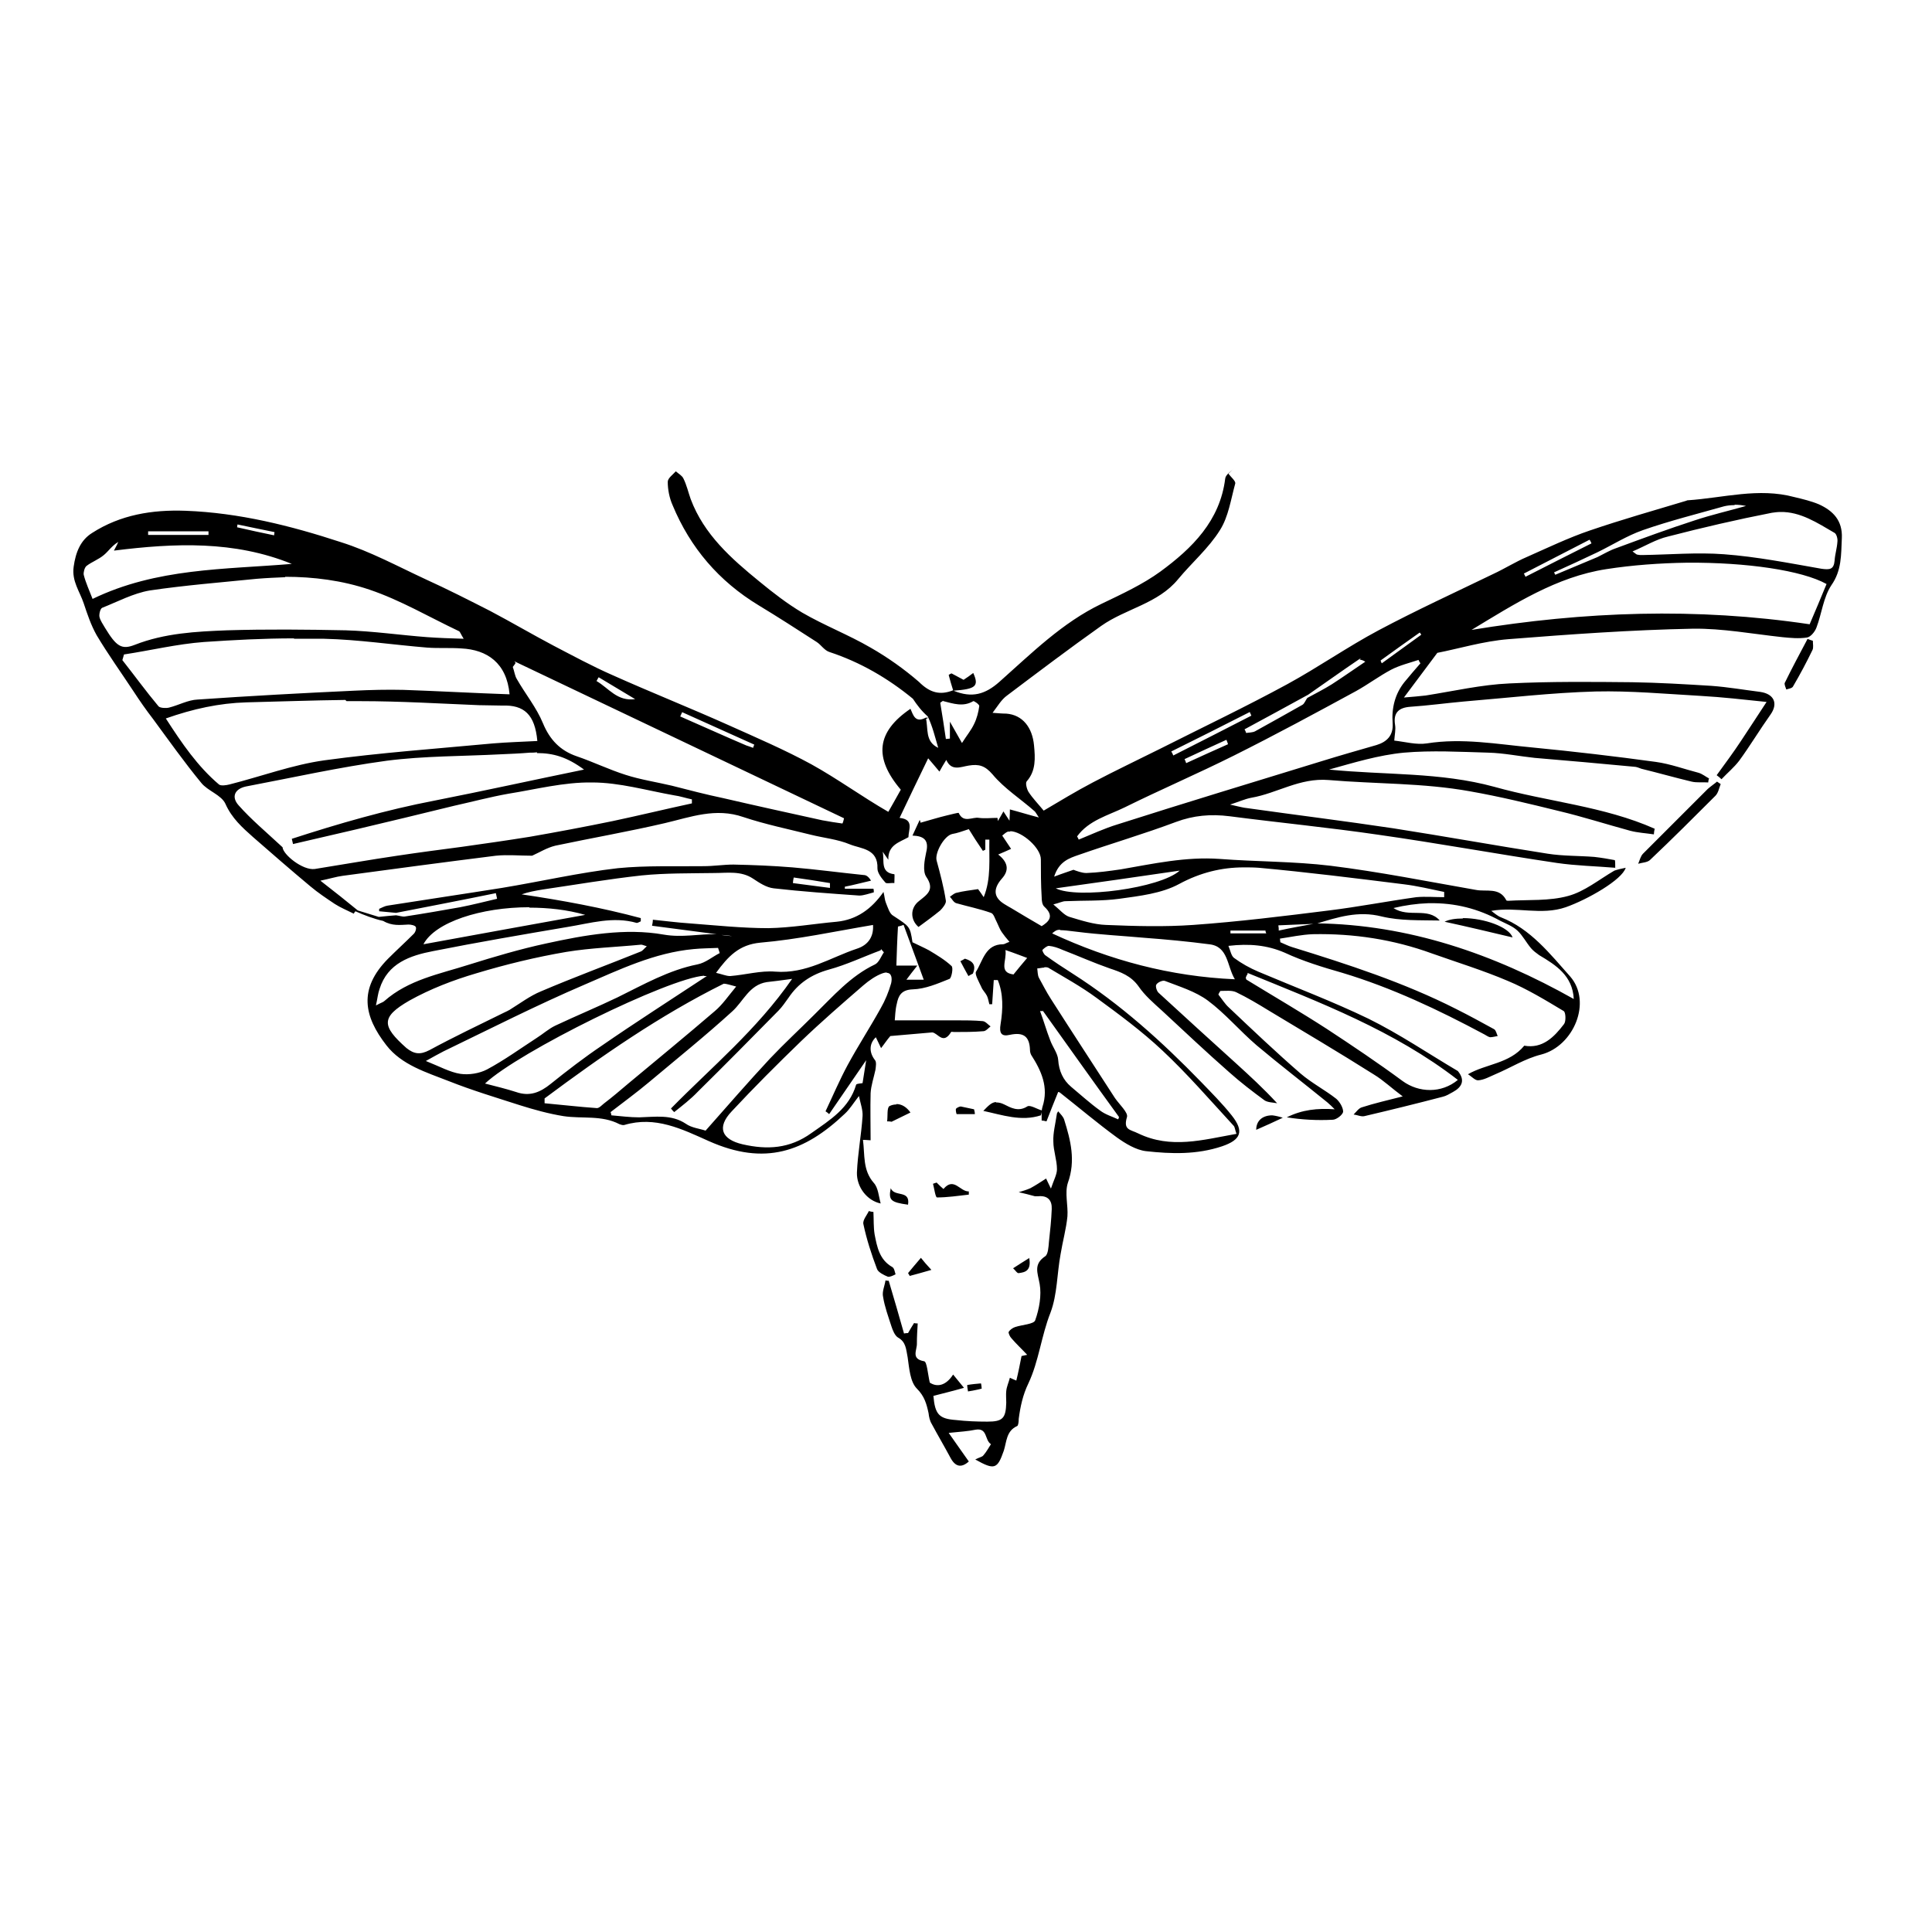 <?xml version="1.0" encoding="UTF-8" standalone="no"?>
<!-- Created with Inkscape (http://www.inkscape.org/) -->
<svg xmlns:dc="http://purl.org/dc/elements/1.1/" xmlns:cc="http://creativecommons.org/ns#" xmlns:rdf="http://www.w3.org/1999/02/22-rdf-syntax-ns#" xmlns:svg="http://www.w3.org/2000/svg" xmlns="http://www.w3.org/2000/svg" version="1.1" width="100%" height="100%" viewBox="0 0 48 48" id="Layer_1" xml:space="preserve">
<defs id="defs47" />
<path d="m 30.66,11.63 c -0.07,0.08 -0.21,0.16 -0.22,0.26 -0.13,1.05 -0.82,1.73 -1.61,2.31 -0.44,0.32 -0.96,0.56 -1.46,0.80 -0.98,0.47 -1.74,1.23 -2.54,1.94 -0.35,0.31 -0.68,0.41 -1.14,0.22 0.55,-0.04 0.64,-0.11 0.49,-0.44 -0.08,0.06 -0.16,0.12 -0.24,0.17 -0.10,-0.05 -0.20,-0.11 -0.30,-0.16 -0.02,0.01 -0.05,0.02 -0.07,0.04 0.03,0.12 0.07,0.25 0.11,0.38 -0.33,0.13 -0.58,0.06 -0.85,-0.21 C 22.46,16.62 22.05,16.33 21.63,16.09 21.08,15.77 20.48,15.54 19.93,15.22 19.56,15.00 19.21,14.73 18.87,14.45 18.17,13.88 17.49,13.28 17.16,12.40 c -0.06,-0.17 -0.10,-0.35 -0.18,-0.51 -0.03,-0.07 -0.12,-0.12 -0.19,-0.18 -0.07,0.08 -0.20,0.17 -0.20,0.26 0.00,0.19 0.04,0.40 0.12,0.58 0.44,1.06 1.15,1.89 2.14,2.49 0.48,0.29 0.96,0.60 1.44,0.91 0.11,0.07 0.19,0.21 0.32,0.25 0.76,0.25 1.45,0.65 2.07,1.16 0.10,0.15 0.21,0.30 0.37,0.44 0.12,0.25 0.18,0.51 0.26,0.78 -0.34,-0.16 -0.24,-0.49 -0.31,-0.75 -0.26,0.14 -0.31,-0.06 -0.38,-0.22 -0.84,0.57 -0.92,1.21 -0.24,2.01 -0.11,0.20 -0.22,0.39 -0.31,0.55 C 21.41,19.79 20.81,19.35 20.16,18.99 19.50,18.63 18.80,18.33 18.11,18.02 17.15,17.59 16.17,17.20 15.21,16.77 14.71,16.55 14.23,16.29 13.75,16.04 13.22,15.76 12.71,15.46 12.18,15.18 11.65,14.91 11.12,14.64 10.57,14.39 9.88,14.07 9.20,13.70 8.47,13.47 7.22,13.06 5.94,12.74 4.61,12.69 c -0.83,-0.03 -1.62,0.10 -2.32,0.55 -0.29,0.18 -0.41,0.48 -0.46,0.84 -0.05,0.36 0.15,0.61 0.25,0.91 0.09,0.27 0.18,0.54 0.32,0.79 0.28,0.47 0.61,0.93 0.92,1.40 0.15,0.23 0.31,0.46 0.48,0.68 0.39,0.53 0.78,1.08 1.20,1.59 0.16,0.20 0.50,0.30 0.60,0.52 0.16,0.36 0.42,0.59 0.69,0.83 0.47,0.41 0.94,0.82 1.42,1.22 0.19,0.16 0.40,0.30 0.61,0.44 0.14,0.09 0.31,0.16 0.47,0.24 0.01,-0.02 0.02,-0.04 0.04,-0.06 0.20,0.09 0.46,0.19 0.69,0.24 0.22,0.13 0.42,0.10 0.63,0.09 0.06,-0.00 0.16,0.02 0.18,0.06 0.02,0.04 -0.01,0.14 -0.06,0.18 -0.20,0.20 -0.42,0.40 -0.63,0.61 -0.74,0.75 -0.60,1.43 -0.04,2.15 0.38,0.49 0.99,0.67 1.55,0.89 0.58,0.23 1.18,0.41 1.77,0.60 0.35,0.11 0.71,0.21 1.08,0.27 0.46,0.07 0.95,-0.03 1.39,0.20 0.03,0.01 0.08,0.03 0.12,0.02 0.77,-0.23 1.43,0.10 2.10,0.40 1.39,0.62 2.38,0.27 3.38,-0.68 0.12,-0.11 0.21,-0.26 0.35,-0.44 0.04,0.19 0.10,0.35 0.09,0.50 -0.03,0.46 -0.12,0.93 -0.14,1.40 -0.01,0.36 0.25,0.70 0.59,0.77 -0.05,-0.18 -0.06,-0.39 -0.17,-0.51 -0.28,-0.32 -0.22,-0.69 -0.27,-1.07 0.09,0.00 0.15,0.01 0.19,0.01 0,-0.40 -0.01,-0.79 0.00,-1.17 0.01,-0.19 0.08,-0.39 0.12,-0.58 0.01,-0.08 0.03,-0.19 -0.01,-0.24 -0.15,-0.19 -0.15,-0.41 0.02,-0.57 0.04,0.08 0.08,0.17 0.13,0.27 0.08,-0.10 0.15,-0.21 0.23,-0.30 0.33,-0.03 0.69,-0.06 1.04,-0.09 0.14,0.01 0.27,0.32 0.47,-0.01 0.00,-0.01 0.05,-0.00 0.08,-0.00 0.24,-0.00 0.48,-0.00 0.72,-0.02 0.06,-0.00 0.12,-0.07 0.18,-0.12 -0.06,-0.04 -0.12,-0.12 -0.19,-0.13 -0.22,-0.02 -0.45,-0.02 -0.67,-0.02 -0.51,-0.00 -1.02,0 -1.52,0 0.01,-0.09 0.01,-0.25 0.05,-0.41 0.04,-0.20 0.11,-0.35 0.40,-0.36 0.31,-0.01 0.61,-0.14 0.91,-0.26 0.05,-0.02 0.10,-0.28 0.05,-0.32 -0.16,-0.15 -0.36,-0.27 -0.56,-0.39 -0.13,-0.07 -0.27,-0.13 -0.41,-0.20 -0.06,-0.40 -0.07,-0.39 -0.48,-0.66 -0.09,-0.05 -0.13,-0.20 -0.18,-0.32 -0.03,-0.07 -0.03,-0.15 -0.06,-0.27 -0.30,0.43 -0.67,0.69 -1.16,0.74 -0.56,0.05 -1.13,0.15 -1.70,0.16 -0.65,0.00 -1.31,-0.07 -1.97,-0.12 -0.30,-0.02 -0.60,-0.06 -0.90,-0.09 -0.00,0.05 -0.01,0.10 -0.02,0.15 0.53,0.07 1.06,0.14 1.60,0.21 -0.43,-0.01 -0.85,0.09 -1.31,0.01 -0.96,-0.17 -1.96,0.01 -2.92,0.22 -0.65,0.14 -1.29,0.33 -1.93,0.53 -0.72,0.23 -1.49,0.37 -2.09,0.90 -0.03,0.03 -0.08,0.04 -0.21,0.11 0.04,-0.18 0.05,-0.30 0.09,-0.41 0.20,-0.64 0.76,-0.83 1.33,-0.94 1.11,-0.22 2.22,-0.41 3.34,-0.60 0.56,-0.09 1.13,-0.27 1.72,-0.10 0.02,0.00 0.06,-0.02 0.10,-0.04 0.00,-0.02 0.00,-0.05 0.00,-0.08 -0.97,-0.26 -1.95,-0.44 -2.96,-0.59 0.17,-0.06 0.34,-0.09 0.52,-0.12 0.82,-0.12 1.64,-0.26 2.46,-0.35 0.59,-0.06 1.20,-0.05 1.81,-0.06 0.32,-0.00 0.66,-0.06 0.96,0.14 0.15,0.10 0.33,0.22 0.51,0.24 0.70,0.08 1.42,0.13 2.13,0.18 0.11,0.00 0.24,-0.05 0.36,-0.08 -0.00,-0.03 -0.00,-0.06 -0.01,-0.09 l -0.71,0 c -0.00,-0.01 -0.00,-0.03 -0.00,-0.05 0.21,-0.04 0.43,-0.10 0.65,-0.15 -0.06,-0.10 -0.12,-0.14 -0.18,-0.14 -0.59,-0.06 -1.18,-0.14 -1.77,-0.19 -0.49,-0.04 -0.98,-0.06 -1.47,-0.07 -0.24,-0.00 -0.49,0.04 -0.74,0.04 -0.71,0.01 -1.42,-0.02 -2.13,0.05 -0.96,0.11 -1.91,0.33 -2.88,0.49 -0.94,0.15 -1.89,0.29 -2.84,0.44 -0.07,0.01 -0.14,0.05 -0.21,0.08 0.00,0.02 0.00,0.04 0.00,0.06 0.14,0.01 0.28,0.03 0.42,0.04 0.82,-0.16 1.65,-0.32 2.48,-0.49 l 0.03,0.14 c -0.30,0.07 -0.61,0.15 -0.92,0.21 -0.45,0.08 -0.91,0.16 -1.37,0.23 -0.06,0.01 -0.14,-0.02 -0.22,-0.03 -0.12,0.01 -0.25,0.02 -0.43,0.04 L 8.89,22.62 c -0.28,-0.23 -0.57,-0.46 -0.93,-0.74 0.24,-0.05 0.40,-0.10 0.55,-0.12 1.26,-0.17 2.53,-0.34 3.81,-0.50 0.29,-0.03 0.60,-0.00 0.90,-0.00 0.18,-0.08 0.37,-0.20 0.58,-0.25 0.90,-0.19 1.82,-0.35 2.72,-0.56 0.64,-0.15 1.26,-0.39 1.95,-0.15 0.54,0.18 1.12,0.30 1.68,0.44 0.32,0.08 0.66,0.11 0.97,0.24 0.27,0.11 0.70,0.10 0.68,0.60 -0.00,0.11 0.11,0.25 0.20,0.35 0.03,0.03 0.14,0.00 0.22,0.01 0,-0.07 0.01,-0.22 0,-0.22 -0.36,-0.04 -0.24,-0.34 -0.29,-0.56 0.04,0.06 0.09,0.13 0.14,0.20 -0.01,-0.37 0.27,-0.43 0.50,-0.56 0.00,-0.19 0.15,-0.44 -0.22,-0.48 0.23,-0.49 0.46,-0.96 0.71,-1.48 0.08,0.09 0.17,0.20 0.28,0.33 0.05,-0.09 0.10,-0.18 0.17,-0.29 0.13,0.29 0.36,0.17 0.56,0.14 0.25,-0.04 0.40,-0.00 0.59,0.22 0.29,0.35 0.70,0.61 1.05,0.92 0.02,0.02 0.04,0.06 0.10,0.15 -0.27,-0.07 -0.49,-0.14 -0.72,-0.20 -0.00,0.06 -0.00,0.14 -0.01,0.28 -0.05,-0.08 -0.09,-0.14 -0.15,-0.23 -0.07,0.12 -0.10,0.18 -0.14,0.24 -0.00,-0.02 -0.00,-0.05 -0.01,-0.08 -0.15,0 -0.31,0.02 -0.46,-0.00 -0.16,-0.03 -0.38,0.14 -0.50,-0.12 -0.00,-0.02 -0.20,0.04 -0.30,0.06 -0.21,0.05 -0.43,0.12 -0.65,0.18 -0.00,-0.02 -0.01,-0.05 -0.02,-0.07 -0.06,0.13 -0.12,0.26 -0.18,0.39 0.27,0.01 0.42,0.10 0.34,0.42 -0.04,0.19 -0.09,0.46 0.00,0.60 0.22,0.32 0.03,0.44 -0.17,0.60 -0.24,0.18 -0.22,0.48 -0.02,0.65 0.19,-0.14 0.37,-0.27 0.54,-0.41 0.06,-0.06 0.15,-0.17 0.14,-0.24 -0.05,-0.33 -0.14,-0.67 -0.23,-1.00 -0.05,-0.19 0.19,-0.62 0.39,-0.66 0.12,-0.02 0.23,-0.06 0.41,-0.12 0.09,0.15 0.22,0.35 0.35,0.54 l 0.06,-0.03 0,-0.25 c 0.03,0.00 0.06,0.00 0.10,0.00 -0.01,0.48 0.05,0.96 -0.14,1.43 -0.04,-0.06 -0.10,-0.15 -0.14,-0.20 -0.20,0.03 -0.37,0.05 -0.53,0.09 -0.06,0.01 -0.11,0.06 -0.17,0.10 0.05,0.05 0.09,0.14 0.16,0.16 0.28,0.08 0.58,0.14 0.86,0.24 0.07,0.02 0.10,0.15 0.15,0.24 0.04,0.08 0.07,0.17 0.12,0.24 0.05,0.07 0.11,0.15 0.19,0.24 -0.09,0.03 -0.12,0.06 -0.16,0.06 -0.44,0.00 -0.50,0.41 -0.67,0.68 -0.04,0.06 0.07,0.25 0.13,0.38 0.03,0.08 0.10,0.14 0.14,0.22 0.03,0.06 0.04,0.14 0.06,0.21 0.02,-0.00 0.04,-0.00 0.07,-0.00 0.01,-0.20 0.03,-0.40 0.04,-0.60 0.03,-4.27e-4 0.07,-0.00 0.10,-0.00 0.14,0.34 0.13,0.72 0.07,1.09 -0.04,0.23 0.02,0.32 0.23,0.27 0.33,-0.07 0.49,0.03 0.50,0.38 2.13e-4,0.04 0.01,0.08 0.03,0.12 0.25,0.39 0.44,0.80 0.28,1.29 -0.03,0.10 -0.02,0.22 -0.02,0.34 0.04,0.00 0.08,0.01 0.12,0.02 0.09,-0.24 0.19,-0.48 0.29,-0.73 -3.56e-4,-1.42e-4 0.03,0.00 0.05,0.02 0.47,0.37 0.93,0.76 1.41,1.11 0.21,0.15 0.47,0.31 0.72,0.34 0.63,0.07 1.26,0.09 1.89,-0.12 0.47,-0.16 0.56,-0.37 0.24,-0.77 -0.23,-0.29 -0.50,-0.56 -0.76,-0.83 -0.97,-1.00 -2.00,-1.93 -3.19,-2.69 -0.22,-0.14 -0.45,-0.29 -0.67,-0.45 -0.04,-0.02 -0.09,-0.12 -0.08,-0.14 0.04,-0.04 0.11,-0.10 0.16,-0.10 0.11,0.01 0.23,0.05 0.34,0.10 0.39,0.15 0.77,0.32 1.17,0.46 0.27,0.09 0.53,0.18 0.72,0.45 0.15,0.22 0.37,0.41 0.58,0.60 0.55,0.51 1.10,1.03 1.67,1.53 0.28,0.25 0.58,0.48 0.88,0.70 0.08,0.05 0.20,0.05 0.31,0.07 -0.34,-0.37 -0.68,-0.68 -1.02,-0.99 -0.64,-0.58 -1.28,-1.16 -1.92,-1.75 -0.05,-0.04 -0.09,-0.17 -0.06,-0.21 0.03,-0.05 0.15,-0.11 0.21,-0.09 0.36,0.14 0.76,0.26 1.07,0.49 0.43,0.32 0.79,0.75 1.21,1.11 0.57,0.48 1.17,0.94 1.76,1.42 0.06,0.05 0.12,0.11 0.18,0.17 -0.43,-0.03 -0.81,0.01 -1.19,0.20 0.38,0.06 0.76,0.08 1.14,0.06 0.09,-0.00 0.25,-0.12 0.26,-0.20 0.00,-0.10 -0.08,-0.24 -0.17,-0.32 -0.28,-0.22 -0.61,-0.39 -0.89,-0.63 -0.61,-0.53 -1.19,-1.08 -1.78,-1.64 -0.10,-0.09 -0.17,-0.21 -0.26,-0.32 0.01,-0.03 0.03,-0.06 0.05,-0.09 0.13,0.00 0.28,-0.02 0.39,0.03 0.27,0.13 0.54,0.29 0.80,0.45 0.88,0.53 1.76,1.05 2.63,1.60 0.23,0.14 0.44,0.34 0.71,0.54 -0.39,0.10 -0.70,0.17 -1.01,0.27 -0.08,0.02 -0.14,0.11 -0.21,0.18 0.09,0.01 0.19,0.06 0.27,0.04 0.64,-0.15 1.29,-0.31 1.94,-0.48 0.09,-0.02 0.17,-0.07 0.26,-0.12 0.22,-0.12 0.31,-0.29 0.12,-0.52 -0.73,-0.43 -1.45,-0.92 -2.22,-1.30 -0.89,-0.43 -1.82,-0.78 -2.74,-1.17 -0.21,-0.09 -0.41,-0.20 -0.60,-0.34 -0.07,-0.05 -0.09,-0.18 -0.14,-0.30 0.52,-0.06 0.96,-0.02 1.40,0.17 0.45,0.21 0.94,0.36 1.43,0.50 1.23,0.37 2.39,0.92 3.53,1.53 0.04,0.02 0.09,0.06 0.14,0.07 0.06,0.00 0.13,-0.02 0.19,-0.03 -0.03,-0.06 -0.04,-0.14 -0.09,-0.17 -0.31,-0.17 -0.62,-0.34 -0.94,-0.50 -1.30,-0.66 -2.69,-1.11 -4.08,-1.54 -0.10,-0.03 -0.19,-0.08 -0.29,-0.12 l -0.01,-0.09 c 0.27,-0.04 0.54,-0.10 0.82,-0.11 1.01,-0.02 2.00,0.13 2.96,0.48 0.62,0.22 1.27,0.42 1.88,0.68 0.48,0.20 0.94,0.48 1.39,0.75 0.05,0.03 0.06,0.25 0.01,0.32 -0.25,0.33 -0.54,0.62 -0.99,0.54 -0.37,0.45 -0.95,0.45 -1.40,0.71 0.09,0.05 0.18,0.16 0.26,0.15 0.14,-0.01 0.28,-0.09 0.42,-0.15 0.38,-0.16 0.74,-0.39 1.14,-0.49 0.81,-0.21 1.27,-1.31 0.72,-1.94 -0.50,-0.56 -0.98,-1.18 -1.72,-1.47 -0.08,-0.03 -0.16,-0.10 -0.24,-0.16 0.63,-0.11 1.24,0.12 1.85,-0.09 0.54,-0.19 1.40,-0.68 1.49,-0.98 -0.10,0.02 -0.19,0.04 -0.28,0.07 -0.38,0.22 -0.74,0.52 -1.15,0.63 -0.47,0.13 -0.99,0.09 -1.49,0.12 -0.01,0.00 -0.05,-0.00 -0.05,-0.02 -0.17,-0.32 -0.49,-0.20 -0.75,-0.25 -1.20,-0.21 -2.40,-0.45 -3.61,-0.60 -0.91,-0.11 -1.84,-0.10 -2.76,-0.17 -0.84,-0.06 -1.65,0.12 -2.46,0.26 -0.28,0.04 -0.56,0.08 -0.85,0.09 -0.11,0.00 -0.24,-0.05 -0.32,-0.08 -0.14,0.05 -0.27,0.09 -0.48,0.17 0.12,-0.38 0.38,-0.46 0.61,-0.54 0.80,-0.28 1.62,-0.52 2.42,-0.82 0.43,-0.16 0.86,-0.20 1.33,-0.14 1.23,0.16 2.47,0.28 3.70,0.46 1.48,0.21 2.95,0.48 4.43,0.70 0.48,0.07 0.97,0.08 1.45,0.12 -0.00,-0.06 0.00,-0.18 -0.01,-0.19 -0.16,-0.03 -0.33,-0.06 -0.51,-0.08 -0.38,-0.03 -0.78,-0.02 -1.16,-0.08 -1.28,-0.20 -2.55,-0.43 -3.83,-0.63 -1.20,-0.18 -2.41,-0.33 -3.62,-0.50 -0.12,-0.01 -0.25,-0.05 -0.44,-0.09 0.22,-0.07 0.37,-0.14 0.53,-0.17 0.64,-0.11 1.20,-0.50 1.92,-0.44 1.17,0.10 2.35,0.07 3.51,0.28 0.74,0.13 1.48,0.31 2.21,0.49 0.59,0.14 1.18,0.33 1.77,0.49 0.19,0.05 0.39,0.06 0.59,0.09 0.00,-0.04 0.01,-0.09 0.02,-0.14 -1.26,-0.56 -2.66,-0.67 -3.98,-1.04 -1.35,-0.37 -2.73,-0.29 -4.11,-0.43 0.61,-0.17 1.23,-0.36 1.86,-0.42 0.69,-0.06 1.40,-0.02 2.10,-0.00 0.38,0.01 0.77,0.09 1.15,0.13 0.82,0.07 1.64,0.14 2.47,0.22 0.06,0.00 0.12,0.03 0.18,0.05 0.41,0.10 0.83,0.22 1.25,0.32 0.13,0.03 0.27,0.01 0.41,0.02 0.00,-0.03 0.01,-0.07 0.02,-0.10 -0.08,-0.04 -0.16,-0.11 -0.26,-0.14 -0.35,-0.09 -0.70,-0.22 -1.06,-0.27 -1.02,-0.14 -2.05,-0.26 -3.08,-0.36 -0.86,-0.08 -1.73,-0.24 -2.61,-0.10 -0.26,0.04 -0.54,-0.04 -0.81,-0.07 0.01,-0.15 0.04,-0.27 0.02,-0.39 -0.05,-0.31 0.10,-0.43 0.38,-0.45 0.44,-0.03 0.88,-0.09 1.32,-0.13 1.09,-0.09 2.19,-0.22 3.28,-0.25 0.87,-0.02 1.74,0.06 2.62,0.11 0.53,0.03 1.06,0.09 1.63,0.15 -0.23,0.35 -0.43,0.66 -0.63,0.96 -0.19,0.29 -0.40,0.57 -0.61,0.86 0.04,0.03 0.08,0.06 0.12,0.10 0.14,-0.15 0.31,-0.29 0.44,-0.46 0.27,-0.37 0.51,-0.77 0.78,-1.15 0.19,-0.27 0.09,-0.51 -0.26,-0.56 -0.40,-0.05 -0.80,-0.12 -1.21,-0.15 -0.65,-0.04 -1.31,-0.08 -1.97,-0.09 -1.01,-0.01 -2.03,-0.02 -3.05,0.03 -0.69,0.03 -1.38,0.19 -2.08,0.30 -0.16,0.02 -0.32,0.03 -0.54,0.05 0.29,-0.39 0.54,-0.72 0.83,-1.11 0.52,-0.10 1.14,-0.29 1.77,-0.34 1.52,-0.12 3.05,-0.23 4.58,-0.26 0.73,-0.01 1.48,0.13 2.22,0.21 0.20,0.02 0.41,0.04 0.61,0.01 0.09,-0.01 0.20,-0.14 0.24,-0.25 0.13,-0.34 0.17,-0.75 0.37,-1.05 0.26,-0.37 0.24,-0.76 0.26,-1.17 0.02,-0.44 -0.22,-0.68 -0.57,-0.84 -0.19,-0.08 -0.40,-0.13 -0.61,-0.18 -0.89,-0.24 -1.76,0.02 -2.65,0.08 -0.01,7.12e-4 -0.02,0.00 -0.03,0.01 -0.80,0.24 -1.61,0.47 -2.40,0.74 -0.53,0.18 -1.05,0.43 -1.57,0.66 -0.28,0.12 -0.55,0.29 -0.83,0.42 -0.95,0.46 -1.91,0.90 -2.85,1.40 -0.77,0.41 -1.50,0.92 -2.27,1.34 -1.03,0.56 -2.10,1.07 -3.15,1.60 -0.56,0.28 -1.13,0.55 -1.68,0.84 -0.42,0.22 -0.83,0.47 -1.22,0.70 -0.13,-0.16 -0.27,-0.30 -0.38,-0.47 -0.04,-0.07 -0.08,-0.22 -0.04,-0.26 0.23,-0.26 0.21,-0.58 0.18,-0.89 -0.04,-0.44 -0.28,-0.76 -0.69,-0.79 -0.10,-0.00 -0.20,-0.01 -0.34,-0.02 0.13,-0.17 0.22,-0.33 0.36,-0.43 0.77,-0.58 1.55,-1.17 2.34,-1.73 0.61,-0.43 1.41,-0.55 1.91,-1.16 0.34,-0.41 0.76,-0.77 1.04,-1.22 0.21,-0.33 0.27,-0.76 0.38,-1.16 0.01,-0.06 -0.11,-0.16 -0.17,-0.24 z M 23.01,17.86 c 0.01,-0.00 0.03,-0.01 0.05,-0.03 0.01,1.42e-4 -0.02,0.00 -0.06,0.00 0.00,0.00 0.00,0.01 0.00,0.02 z m 20.09,-5.32 c 0.09,-7.65e-4 0.18,0.01 0.28,0.03 -0.42,0.12 -0.86,0.22 -1.28,0.36 -0.65,0.21 -1.30,0.45 -1.95,0.69 -0.15,0.05 -0.30,0.14 -0.46,0.22 -0.35,0.15 -0.70,0.29 -1.05,0.44 -0.01,-0.02 -0.02,-0.04 -0.03,-0.06 0.36,-0.16 0.72,-0.33 1.08,-0.50 0.37,-0.18 0.73,-0.41 1.13,-0.55 0.66,-0.23 1.34,-0.40 2.01,-0.59 0.08,-0.02 0.17,-0.03 0.26,-0.03 z m 1.13,0.18 c 0.50,-0.01 0.92,0.27 1.35,0.52 0.05,0.03 0.08,0.15 0.07,0.22 -0.01,0.16 -0.06,0.31 -0.07,0.47 -0.02,0.22 -0.12,0.23 -0.33,0.20 -0.80,-0.14 -1.61,-0.30 -2.42,-0.36 -0.67,-0.05 -1.35,0.01 -2.03,0.02 -0.04,7.83e-4 -0.08,-2.31e-4 -0.12,-0.01 -0.02,-0.00 -0.05,-0.03 -0.12,-0.08 0.31,-0.13 0.58,-0.30 0.88,-0.37 0.85,-0.22 1.71,-0.42 2.58,-0.59 0.07,-0.01 0.14,-0.02 0.22,-0.02 z m -38.33,0.31 c 0.30,0.06 0.61,0.13 0.92,0.19 -0.00,0.02 -0.01,0.05 -0.01,0.08 -0.30,-0.06 -0.61,-0.13 -0.92,-0.20 l 0.01,-0.07 z m -2.22,0.17 1.50,0 0,0.09 -1.50,0 c 2.85e-4,-0.03 -2.13e-4,-0.06 0,-0.09 z M 39.50,13.42 c 0.01,0.02 0.03,0.05 0.04,0.08 -0.54,0.27 -1.09,0.55 -1.64,0.83 -0.01,-0.02 -0.02,-0.05 -0.04,-0.08 0.54,-0.28 1.09,-0.56 1.63,-0.84 z m -36.56,0.04 c -0.02,0.05 -0.05,0.11 -0.11,0.22 1.52,-0.19 2.99,-0.25 4.42,0.33 -1.67,0.14 -3.36,0.10 -4.95,0.87 -0.08,-0.21 -0.17,-0.40 -0.22,-0.60 -0.01,-0.06 0.02,-0.18 0.07,-0.22 0.13,-0.10 0.30,-0.16 0.43,-0.27 0.11,-0.09 0.20,-0.23 0.35,-0.32 z m 38.98,0.52 c 1.47,-0.01 2.85,0.19 3.46,0.53 -0.14,0.34 -0.29,0.70 -0.42,1.00 -2.81,-0.42 -5.60,-0.32 -8.40,0.14 1.06,-0.64 2.11,-1.32 3.35,-1.51 0.64,-0.10 1.33,-0.15 2.00,-0.16 z M 7.08,14.33 c 0.71,-0.00 1.42,0.09 2.10,0.32 0.77,0.26 1.48,0.68 2.22,1.03 0.03,0.01 0.05,0.08 0.12,0.19 -0.34,-0.01 -0.62,-0.02 -0.90,-0.04 -0.67,-0.05 -1.35,-0.15 -2.03,-0.17 -0.98,-0.02 -1.97,-0.03 -2.95,0.00 -0.77,0.03 -1.55,0.07 -2.29,0.36 -0.33,0.13 -0.46,0.04 -0.74,-0.42 -0.05,-0.09 -0.12,-0.18 -0.14,-0.28 -0.01,-0.06 0.02,-0.20 0.07,-0.22 0.38,-0.15 0.77,-0.36 1.18,-0.43 0.88,-0.13 1.77,-0.20 2.66,-0.29 0.24,-0.02 0.47,-0.03 0.71,-0.04 z m 28.19,1.38 c 0.01,0.02 0.03,0.03 0.04,0.06 l -0.98,0.71 c -0.01,-0.02 -0.02,-0.04 -0.03,-0.07 0.32,-0.23 0.65,-0.47 0.98,-0.70 z m 9.64,0.16 c -0.19,0.36 -0.39,0.73 -0.57,1.10 -0.01,0.03 0.02,0.11 0.04,0.16 0.06,-0.02 0.15,-0.03 0.17,-0.08 0.17,-0.29 0.33,-0.59 0.48,-0.90 0.03,-0.06 0.01,-0.15 0.01,-0.23 -0.04,-0.01 -0.09,-0.03 -0.14,-0.05 z m -37.60,0.00 c 0.24,-0.00 0.49,8.36e-4 0.74,0.00 0.86,0.02 1.71,0.15 2.57,0.22 0.27,0.02 0.56,0.00 0.84,0.02 0.64,0.03 1.13,0.36 1.20,1.14 -0.88,-0.03 -1.76,-0.08 -2.63,-0.11 -0.41,-0.01 -0.82,6.05e-4 -1.23,0.02 -1.30,0.06 -2.59,0.13 -3.89,0.22 -0.24,0.01 -0.47,0.14 -0.71,0.20 -0.08,0.02 -0.22,0.01 -0.26,-0.03 -0.31,-0.37 -0.60,-0.77 -0.90,-1.15 0.01,-0.04 0.03,-0.09 0.04,-0.14 0.66,-0.10 1.32,-0.26 1.99,-0.31 0.74,-0.05 1.49,-0.09 2.23,-0.09 z M 35.24,16.39 c 0.01,0.03 0.03,0.06 0.05,0.09 -0.13,0.15 -0.27,0.31 -0.40,0.47 -0.23,0.29 -0.32,0.64 -0.29,1.02 0.02,0.30 -0.14,0.46 -0.40,0.54 -0.45,0.13 -0.91,0.26 -1.36,0.40 -1.69,0.52 -3.38,1.03 -5.07,1.57 -0.33,0.10 -0.65,0.25 -0.97,0.38 -0.01,-0.02 -0.02,-0.05 -0.04,-0.08 0.29,-0.40 0.77,-0.52 1.18,-0.72 0.89,-0.44 1.82,-0.84 2.72,-1.29 1.02,-0.51 2.02,-1.05 3.03,-1.60 0.29,-0.16 0.57,-0.37 0.87,-0.53 0.21,-0.11 0.46,-0.17 0.70,-0.25 z m -1.46,0.00 c 0.03,-0.00 0.08,0.01 0.14,0.05 -0.27,0.18 -0.55,0.38 -0.83,0.56 -0.19,0.12 -0.41,0.23 -0.61,0.34 -0.04,0.05 -0.07,0.14 -0.12,0.17 -0.39,0.22 -0.78,0.44 -1.18,0.66 -0.06,0.03 -0.15,0.03 -0.22,0.04 -0.01,-0.03 -0.02,-0.06 -0.04,-0.09 0.52,-0.28 1.05,-0.57 1.58,-0.86 0.42,-0.29 0.85,-0.60 1.28,-0.89 0.00,-0.00 0.01,-0.00 0.03,-0.01 z m -21.00,0.04 c 2.73,1.30 5.46,2.60 8.19,3.90 -0.01,0.04 -0.02,0.09 -0.04,0.13 -0.16,-0.02 -0.33,-0.05 -0.50,-0.08 -0.82,-0.18 -1.64,-0.36 -2.46,-0.55 -0.43,-0.09 -0.85,-0.20 -1.28,-0.31 -0.38,-0.09 -0.78,-0.15 -1.15,-0.27 -0.41,-0.13 -0.80,-0.32 -1.21,-0.46 -0.41,-0.14 -0.67,-0.41 -0.84,-0.82 -0.16,-0.39 -0.44,-0.73 -0.65,-1.10 -0.05,-0.08 -0.06,-0.19 -0.10,-0.30 0.02,-0.03 0.05,-0.06 0.07,-0.10 z m 2.10,0.40 c 0.30,0.18 0.60,0.36 0.90,0.54 -0.45,0.06 -0.65,-0.27 -0.96,-0.45 l 0.05,-0.09 z m 8.55,0.59 c 0.00,-6.13e-4 0.00,-9.16e-4 0.01,0 0.24,0.06 0.49,0.15 0.74,0.00 0.02,-0.01 0.15,0.08 0.15,0.12 -0.02,0.15 -0.06,0.31 -0.13,0.45 -0.07,0.15 -0.18,0.28 -0.30,0.47 -0.08,-0.14 -0.17,-0.30 -0.30,-0.53 l 0,0.42 c -0.03,0.00 -0.06,0.01 -0.10,0.01 -0.04,-0.29 -0.09,-0.59 -0.14,-0.90 0.02,-0.01 0.06,-0.05 0.08,-0.05 z m -14.82,0.00 c 0.11,-5.52e-4 0.23,0.00 0.35,0.00 0.98,0.00 1.96,0.06 2.94,0.10 0.19,0.00 0.39,0.01 0.58,0.01 0.54,-0.02 0.81,0.22 0.87,0.88 -0.38,0.02 -0.74,0.03 -1.10,0.06 -1.39,0.13 -2.80,0.23 -4.19,0.42 -0.79,0.11 -1.57,0.40 -2.36,0.60 -0.08,0.02 -0.21,0.04 -0.26,0 -0.53,-0.45 -0.92,-1.02 -1.32,-1.64 0.68,-0.24 1.33,-0.38 2.00,-0.40 0.82,-0.02 1.64,-0.05 2.46,-0.06 z m 8.33,0.27 c 0.60,0.27 1.20,0.54 1.80,0.81 -0.01,0.02 -0.02,0.05 -0.03,0.08 -0.05,-0.02 -0.11,-0.04 -0.17,-0.06 -0.54,-0.23 -1.09,-0.48 -1.64,-0.72 l 0.05,-0.11 z m 14.11,0.00 c 0.01,0.03 0.03,0.06 0.04,0.09 -0.64,0.33 -1.29,0.66 -1.94,0.99 -0.01,-0.03 -0.03,-0.07 -0.05,-0.10 0.65,-0.32 1.30,-0.65 1.95,-0.98 z m -0.58,0.69 c 0.01,0.03 0.03,0.07 0.04,0.11 -0.34,0.15 -0.69,0.31 -1.04,0.47 -0.01,-0.03 -0.02,-0.06 -0.04,-0.10 0.34,-0.16 0.69,-0.32 1.04,-0.48 z m -17.13,0.33 c 0.41,-0.00 0.75,0.10 1.17,0.41 -1.27,0.26 -2.49,0.53 -3.71,0.77 -1.20,0.23 -2.38,0.57 -3.55,0.95 0.01,0.04 0.02,0.08 0.03,0.13 0.51,-0.12 1.03,-0.24 1.55,-0.36 0.81,-0.19 1.63,-0.39 2.45,-0.59 0.45,-0.10 0.90,-0.22 1.35,-0.30 0.69,-0.11 1.38,-0.29 2.08,-0.28 0.68,0.00 1.36,0.20 2.04,0.32 0.15,0.02 0.29,0.07 0.44,0.10 l 0.00,0.10 c -0.65,0.14 -1.31,0.30 -1.97,0.44 -0.68,0.14 -1.37,0.27 -2.06,0.39 -0.56,0.09 -1.12,0.17 -1.69,0.25 -0.53,0.07 -1.07,0.14 -1.60,0.22 -0.68,0.10 -1.36,0.22 -2.05,0.33 -0.30,0.04 -0.79,-0.36 -0.80,-0.54 -0.42,-0.39 -0.78,-0.69 -1.09,-1.04 -0.19,-0.21 -0.10,-0.41 0.18,-0.47 1.16,-0.22 2.32,-0.48 3.50,-0.64 0.93,-0.12 1.89,-0.11 2.84,-0.16 0.23,-0.01 0.47,-0.02 0.71,-0.04 0.06,-0.00 0.12,-0.00 0.18,-0.01 z m 29.33,0.70 c -0.07,0.06 -0.16,0.12 -0.24,0.19 -0.53,0.53 -1.07,1.07 -1.61,1.61 -0.06,0.06 -0.08,0.16 -0.12,0.25 0.10,-0.03 0.22,-0.03 0.29,-0.09 0.55,-0.52 1.09,-1.06 1.63,-1.60 0.07,-0.07 0.09,-0.19 0.13,-0.29 -0.03,-0.02 -0.06,-0.04 -0.09,-0.06 z M 25.10,20.65 c 0.30,0.01 0.76,0.42 0.76,0.70 0.00,0.31 0.00,0.62 0.02,0.94 0.00,0.08 0.01,0.19 0.07,0.24 0.26,0.24 0.09,0.38 -0.07,0.48 -0.26,-0.15 -0.51,-0.30 -0.76,-0.45 -0.05,-0.03 -0.11,-0.06 -0.17,-0.10 -0.29,-0.18 -0.26,-0.40 -0.06,-0.63 0.20,-0.22 0.14,-0.42 -0.09,-0.60 0.12,-0.05 0.21,-0.09 0.32,-0.14 -0.08,-0.12 -0.14,-0.21 -0.22,-0.33 0.05,-0.04 0.10,-0.09 0.15,-0.10 0.01,-0.00 0.03,-0.00 0.05,-0.00 z m 5.80,0.90 c 0.12,-7.19e-4 0.25,0.00 0.38,0.01 1.20,0.11 2.40,0.26 3.60,0.41 0.33,0.04 0.66,0.12 1.00,0.19 -0.00,0.04 -0.00,0.08 -0.00,0.13 -0.23,0 -0.46,-0.02 -0.69,0.00 -0.72,0.10 -1.44,0.24 -2.17,0.33 -1.12,0.14 -2.25,0.28 -3.38,0.36 -0.71,0.05 -1.44,0.03 -2.16,0.00 -0.30,-0.01 -0.61,-0.11 -0.91,-0.20 -0.13,-0.04 -0.23,-0.17 -0.40,-0.31 0.16,-0.04 0.23,-0.08 0.30,-0.08 0.44,-0.02 0.90,0.00 1.34,-0.06 0.50,-0.07 1.05,-0.13 1.49,-0.37 0.52,-0.28 1.05,-0.41 1.60,-0.41 z m -1.59,0.08 c -0.49,0.44 -2.55,0.71 -3.08,0.44 1.00,-0.14 2.00,-0.28 3.08,-0.44 z m -9.60,0.17 c 0.30,0.04 0.61,0.09 0.91,0.14 -0.00,0.04 -0.00,0.08 -0.00,0.12 -0.30,-0.04 -0.61,-0.08 -0.92,-0.12 0.00,-0.04 0.01,-0.09 0.02,-0.14 z m 15.81,0.64 c 0.62,-0.01 1.20,0.13 1.76,0.44 0.14,0.07 0.30,0.13 0.42,0.24 0.13,0.12 0.22,0.30 0.34,0.44 0.05,0.06 0.13,0.12 0.20,0.17 0.42,0.25 0.83,0.51 0.86,1.09 -1.99,-1.12 -4.10,-1.85 -6.40,-1.88 -0.31,0.06 -0.62,0.11 -0.93,0.18 -0.00,-0.04 -0.00,-0.08 -0.01,-0.13 0.31,-0.01 0.62,-0.03 0.94,-0.04 0.53,-0.16 1.04,-0.33 1.63,-0.18 0.46,0.11 0.95,0.09 1.44,0.10 -0.30,-0.34 -0.77,-0.06 -1.15,-0.31 0.29,-0.07 0.58,-0.11 0.86,-0.12 z m -22.37,0.11 c 0.47,9.78e-4 0.94,0.05 1.39,0.18 -1.34,0.24 -2.70,0.49 -4.02,0.73 0.29,-0.55 1.43,-0.92 2.63,-0.92 z m 23.19,0.27 c -0.17,0.00 -0.33,0.02 -0.45,0.08 0.60,0.13 1.14,0.26 1.69,0.39 -0.09,-0.26 -0.71,-0.48 -1.23,-0.48 z M 22.45,22.98 c 0.16,0.43 0.32,0.87 0.50,1.36 l -0.43,0 c 0.09,-0.12 0.15,-0.20 0.27,-0.35 l -0.52,0 c 0.01,-0.31 0.02,-0.64 0.04,-0.97 0.04,-0.01 0.09,-0.02 0.13,-0.04 z m -0.76,0.00 c 0.02,0.29 -0.12,0.50 -0.40,0.59 -0.66,0.22 -1.26,0.63 -2.03,0.57 -0.36,-0.03 -0.74,0.08 -1.12,0.11 -0.10,0.00 -0.21,-0.05 -0.35,-0.08 0.30,-0.41 0.57,-0.70 1.10,-0.75 0.93,-0.08 1.85,-0.28 2.80,-0.44 z m 4.66,0.13 c 0.07,-0.00 0.18,0.01 0.41,0.04 0.55,0.07 1.12,0.10 1.68,0.15 0.53,0.04 1.07,0.09 1.60,0.16 0.48,0.05 0.44,0.54 0.64,0.87 -1.60,-0.07 -3.10,-0.47 -4.54,-1.14 0.07,-0.06 0.11,-0.09 0.19,-0.09 z m 4.22,0.01 c 0.29,0 0.58,-5.3e-5 0.87,0.00 0.00,7.1e-5 0.00,0.03 0.02,0.07 l -0.89,0 c -0.00,-0.02 -0.00,-0.05 -0.00,-0.08 z m -12.65,0.11 c 0.09,0.00 0.18,0.01 0.27,0.03 -0.09,-0.01 -0.18,-0.02 -0.27,-0.03 z m -1.99,0.24 c 0.03,-0.00 0.07,0.02 0.14,0.04 -0.07,0.06 -0.10,0.11 -0.15,0.13 -0.82,0.33 -1.66,0.64 -2.48,0.99 -0.27,0.11 -0.52,0.30 -0.78,0.46 -0.04,0.02 -0.09,0.05 -0.14,0.07 -0.61,0.30 -1.24,0.60 -1.85,0.93 -0.23,0.12 -0.38,0.10 -0.57,-0.05 -0.62,-0.55 -0.64,-0.77 0.07,-1.18 0.52,-0.29 1.09,-0.51 1.67,-0.68 0.73,-0.22 1.47,-0.40 2.23,-0.53 0.61,-0.10 1.24,-0.12 1.86,-0.18 z m 1.91,0.08 c 0.01,0.04 0.03,0.08 0.04,0.13 -0.18,0.09 -0.35,0.24 -0.55,0.28 -0.71,0.14 -1.34,0.50 -1.99,0.82 -0.50,0.24 -1.03,0.46 -1.54,0.70 -0.17,0.08 -0.31,0.21 -0.47,0.31 -0.40,0.26 -0.80,0.55 -1.23,0.78 -0.19,0.10 -0.45,0.14 -0.66,0.11 -0.26,-0.04 -0.51,-0.18 -0.86,-0.32 0.20,-0.11 0.32,-0.18 0.44,-0.24 1.16,-0.56 2.32,-1.15 3.51,-1.66 0.86,-0.37 1.73,-0.79 2.70,-0.88 0.20,-0.02 0.41,-0.02 0.62,-0.03 z m 4.05,0.03 c 0.02,0.02 0.04,0.05 0.07,0.08 -0.07,0.10 -0.12,0.25 -0.22,0.30 -0.61,0.29 -1.04,0.79 -1.51,1.25 -0.36,0.36 -0.74,0.71 -1.10,1.09 -0.54,0.58 -1.06,1.18 -1.60,1.79 -0.15,-0.05 -0.35,-0.07 -0.49,-0.17 -0.36,-0.24 -0.76,-0.17 -1.16,-0.16 -0.23,0.00 -0.46,-0.03 -0.69,-0.05 -0.00,-0.02 -0.01,-0.05 -0.02,-0.08 0.31,-0.24 0.64,-0.48 0.95,-0.74 0.69,-0.58 1.40,-1.15 2.07,-1.76 0.28,-0.25 0.42,-0.66 0.86,-0.73 0.17,-0.02 0.35,-0.04 0.63,-0.08 -0.88,1.27 -2.00,2.19 -3.01,3.22 0.02,0.03 0.05,0.06 0.08,0.09 0.20,-0.16 0.41,-0.32 0.59,-0.51 0.67,-0.66 1.34,-1.34 2.00,-2.01 0.09,-0.09 0.17,-0.21 0.25,-0.32 0.24,-0.36 0.57,-0.58 1.00,-0.70 0.44,-0.12 0.86,-0.32 1.29,-0.48 z m 3.08,0.02 c 0.24,0.08 0.41,0.15 0.55,0.20 -0.11,0.13 -0.22,0.26 -0.34,0.41 -0.38,-0.05 -0.16,-0.34 -0.20,-0.61 z m -1.00,0.22 c -0.03,0.02 -0.07,0.04 -0.11,0.06 0.06,0.12 0.13,0.24 0.20,0.37 0.03,-0.02 0.07,-0.04 0.11,-0.06 0.09,-0.21 -0.00,-0.31 -0.19,-0.37 z m 1.98,0.21 c 0.03,-0.00 0.06,0.00 0.09,0.01 0.40,0.24 0.82,0.47 1.20,0.75 0.56,0.41 1.13,0.83 1.64,1.31 0.62,0.58 1.19,1.24 1.77,1.87 0.03,0.03 0.03,0.09 0.07,0.20 -0.84,0.15 -1.63,0.38 -2.44,-0.01 -0.20,-0.10 -0.38,-0.08 -0.28,-0.41 0.03,-0.11 -0.19,-0.31 -0.30,-0.47 -0.53,-0.82 -1.06,-1.63 -1.59,-2.46 -0.11,-0.17 -0.20,-0.35 -0.30,-0.53 -0.03,-0.06 -0.03,-0.15 -0.04,-0.23 0.05,-0.00 0.12,-0.02 0.17,-0.02 z m 5.04,0.14 c 1.81,0.74 3.64,1.43 5.23,2.66 -0.41,0.34 -0.97,0.32 -1.37,0.03 -0.61,-0.45 -1.25,-0.88 -1.89,-1.30 -0.65,-0.42 -1.32,-0.81 -1.99,-1.22 -0.01,-0.00 -0.01,-0.03 -0.02,-0.05 0.01,-0.03 0.03,-0.07 0.05,-0.10 z m -8.96,0.00 c 0.12,0.00 0.14,0.13 0.11,0.26 -0.06,0.21 -0.15,0.43 -0.26,0.62 -0.26,0.47 -0.56,0.93 -0.82,1.41 -0.20,0.37 -0.37,0.77 -0.55,1.15 0.03,0.02 0.06,0.04 0.09,0.07 0.31,-0.45 0.62,-0.90 0.92,-1.34 -0.03,0.19 -0.06,0.38 -0.09,0.57 -0.04,0.01 -0.15,0.01 -0.16,0.04 -0.17,0.58 -0.64,0.87 -1.11,1.20 -0.54,0.39 -1.10,0.42 -1.71,0.28 -0.52,-0.12 -0.65,-0.42 -0.27,-0.82 0.55,-0.59 1.13,-1.17 1.72,-1.74 0.50,-0.48 1.03,-0.94 1.55,-1.39 0.14,-0.12 0.31,-0.24 0.48,-0.30 0.03,-0.01 0.07,-0.02 0.10,-0.02 z m -4.54,0.08 c 0.02,-0.00 0.05,-0.00 0.07,0 -0.91,0.60 -1.77,1.15 -2.61,1.73 -0.43,0.29 -0.86,0.62 -1.27,0.95 -0.26,0.21 -0.52,0.32 -0.86,0.20 -0.25,-0.08 -0.50,-0.14 -0.77,-0.21 0.84,-0.79 4.56,-2.62 5.45,-2.68 z m 0.50,0.19 c 0.05,-0.00 0.15,0.03 0.30,0.07 -0.20,0.24 -0.34,0.45 -0.53,0.61 -0.71,0.61 -1.43,1.20 -2.15,1.80 -0.20,0.17 -0.40,0.34 -0.61,0.50 -0.05,0.04 -0.12,0.12 -0.18,0.11 -0.43,-0.03 -0.85,-0.08 -1.29,-0.12 0.00,-0.04 0.00,-0.08 0.00,-0.12 1.41,-1.05 2.86,-2.06 4.45,-2.85 0.00,-0.00 0.01,-0.00 0.02,-0.00 z m 7.91,0.66 c 0.63,0.88 1.26,1.77 1.90,2.65 -0.00,0.02 -0.01,0.04 -0.02,0.06 -0.15,-0.07 -0.32,-0.12 -0.45,-0.22 -0.25,-0.18 -0.48,-0.39 -0.72,-0.59 -0.20,-0.17 -0.30,-0.39 -0.32,-0.67 -0.01,-0.16 -0.14,-0.32 -0.20,-0.49 -0.09,-0.23 -0.16,-0.48 -0.25,-0.72 0.02,-0.00 0.04,-0.00 0.07,-0.00 z m -1.16,2.28 c -0.12,0.01 -0.21,0.12 -0.31,0.22 0.47,0.10 0.94,0.27 1.43,0.11 0.01,-0.04 0.02,-0.08 0.03,-0.12 -0.12,-0.03 -0.30,-0.15 -0.37,-0.10 -0.22,0.14 -0.41,0.03 -0.57,-0.05 -0.08,-0.04 -0.14,-0.05 -0.20,-0.05 z m -2.47,0.06 c -0.05,0.00 -0.11,0.01 -0.17,0.04 -0.07,0.04 -0.04,0.25 -0.06,0.38 0.03,0.00 0.07,0.00 0.11,0.01 0.14,-0.07 0.29,-0.14 0.47,-0.23 -0.10,-0.14 -0.22,-0.21 -0.35,-0.21 z m 1.60,0.05 c -0.03,-0.00 -0.10,0.03 -0.12,0.06 -0.01,0.03 0.01,0.13 0.02,0.13 0.15,0.00 0.30,-0.00 0.45,-0.00 -0.00,-0.04 -0.01,-0.08 -0.02,-0.12 -0.11,-0.02 -0.22,-0.05 -0.33,-0.07 z m 2.39,0.17 c -0.04,0.27 -0.10,0.49 -0.09,0.70 0.00,0.23 0.09,0.46 0.09,0.69 0.00,0.13 -0.08,0.27 -0.15,0.48 -0.07,-0.14 -0.10,-0.21 -0.12,-0.25 -0.14,0.09 -0.26,0.17 -0.39,0.24 -0.09,0.04 -0.19,0.07 -0.29,0.10 0.13,0.03 0.26,0.06 0.40,0.10 0.03,0.00 0.06,-0.00 0.09,-0.00 0.23,-0.02 0.34,0.10 0.33,0.32 -0.01,0.27 -0.04,0.54 -0.07,0.82 -0.01,0.12 -0.02,0.30 -0.09,0.35 -0.30,0.20 -0.19,0.41 -0.14,0.69 0.05,0.28 -0.01,0.62 -0.11,0.90 -0.03,0.10 -0.32,0.11 -0.50,0.17 -0.06,0.02 -0.13,0.07 -0.16,0.12 -0.01,0.03 0.03,0.12 0.07,0.16 0.12,0.14 0.26,0.27 0.39,0.41 -0.04,0.01 -0.09,0.02 -0.14,0.03 -0.04,0.20 -0.08,0.41 -0.13,0.61 -0.03,-0.01 -0.09,-0.04 -0.16,-0.07 -0.03,0.12 -0.08,0.22 -0.09,0.33 -0.01,0.09 -0.00,0.19 -0.00,0.29 -0.01,0.39 -0.09,0.47 -0.47,0.47 -0.26,-0.00 -0.52,-0.01 -0.78,-0.04 -0.42,-0.03 -0.52,-0.14 -0.56,-0.60 0.23,-0.06 0.48,-0.12 0.76,-0.20 -0.10,-0.12 -0.17,-0.21 -0.27,-0.33 -0.18,0.28 -0.40,0.32 -0.58,0.20 -0.05,-0.22 -0.07,-0.52 -0.14,-0.53 -0.34,-0.06 -0.17,-0.28 -0.18,-0.45 -0.00,-0.16 0.01,-0.32 0.02,-0.49 -0.03,-0.00 -0.06,-0.00 -0.09,-0.01 -0.05,0.08 -0.10,0.16 -0.15,0.25 -0.03,0.00 -0.06,0.00 -0.10,0.01 -0.12,-0.43 -0.25,-0.87 -0.38,-1.31 -0.02,-0.00 -0.05,-0.00 -0.08,-0.01 -0.02,0.14 -0.09,0.28 -0.06,0.41 0.04,0.25 0.13,0.49 0.21,0.74 0.03,0.09 0.08,0.22 0.16,0.27 0.20,0.11 0.20,0.29 0.24,0.49 0.04,0.27 0.06,0.61 0.23,0.78 0.19,0.19 0.24,0.38 0.29,0.61 0.01,0.09 0.03,0.19 0.08,0.27 0.15,0.28 0.31,0.55 0.46,0.83 0.12,0.23 0.27,0.27 0.46,0.10 -0.16,-0.23 -0.32,-0.45 -0.50,-0.71 0.29,-0.03 0.48,-0.04 0.67,-0.08 0.30,-0.05 0.22,0.26 0.38,0.36 -0.06,0.09 -0.11,0.19 -0.19,0.28 -0.03,0.04 -0.11,0.05 -0.20,0.10 0.48,0.27 0.55,0.24 0.71,-0.22 0.07,-0.22 0.06,-0.49 0.33,-0.61 0.03,-0.01 0.04,-0.11 0.04,-0.18 0.04,-0.30 0.10,-0.59 0.24,-0.88 0.26,-0.55 0.32,-1.18 0.55,-1.76 0.17,-0.45 0.16,-0.97 0.25,-1.45 0.05,-0.31 0.14,-0.63 0.17,-0.94 0.02,-0.27 -0.07,-0.58 0.01,-0.83 0.20,-0.55 0.07,-1.06 -0.09,-1.57 -0.02,-0.07 -0.08,-0.13 -0.15,-0.21 z m 5.35,0.05 c -0.24,-0.00 -0.40,0.13 -0.40,0.36 0.23,-0.10 0.45,-0.20 0.66,-0.30 -0.09,-0.03 -0.18,-0.05 -0.26,-0.06 z m -8.34,1.67 c -0.03,0.01 -0.06,0.02 -0.09,0.03 0.03,0.11 0.06,0.34 0.10,0.34 0.26,-0.00 0.52,-0.04 0.79,-0.07 -0.00,-0.02 -0.00,-0.05 -0.00,-0.08 -0.22,0.01 -0.37,-0.37 -0.63,-0.06 -0.05,-0.04 -0.10,-0.09 -0.15,-0.14 z m -1.14,0.14 c -0.06,0.30 -0.00,0.35 0.43,0.41 0.06,-0.38 -0.34,-0.18 -0.43,-0.41 z m -0.54,0.56 c -0.05,0.11 -0.16,0.23 -0.14,0.33 0.08,0.38 0.20,0.75 0.34,1.12 0.03,0.08 0.17,0.15 0.27,0.19 0.05,0.01 0.13,-0.03 0.19,-0.06 -0.02,-0.06 -0.03,-0.15 -0.08,-0.18 -0.32,-0.18 -0.38,-0.50 -0.44,-0.81 -0.03,-0.18 -0.02,-0.37 -0.03,-0.56 -0.03,-0.00 -0.07,-0.01 -0.11,-0.02 z m 1.29,1.17 c -0.13,0.15 -0.22,0.26 -0.32,0.38 0.01,0.02 0.03,0.04 0.04,0.07 0.15,-0.04 0.30,-0.08 0.54,-0.15 -0.12,-0.13 -0.19,-0.21 -0.26,-0.30 z m 2.70,0.00 c -0.16,0.10 -0.29,0.18 -0.41,0.26 0.05,0.04 0.10,0.13 0.14,0.12 0.15,-0.02 0.32,-0.05 0.26,-0.38 z m -1.21,3.12 c -0.11,0.01 -0.23,0.02 -0.34,0.04 0.00,0.05 0.01,0.10 0.02,0.16 0.11,-0.02 0.23,-0.04 0.34,-0.07 0.00,-0.00 -0.01,-0.13 -0.02,-0.13 z" />
</svg>
